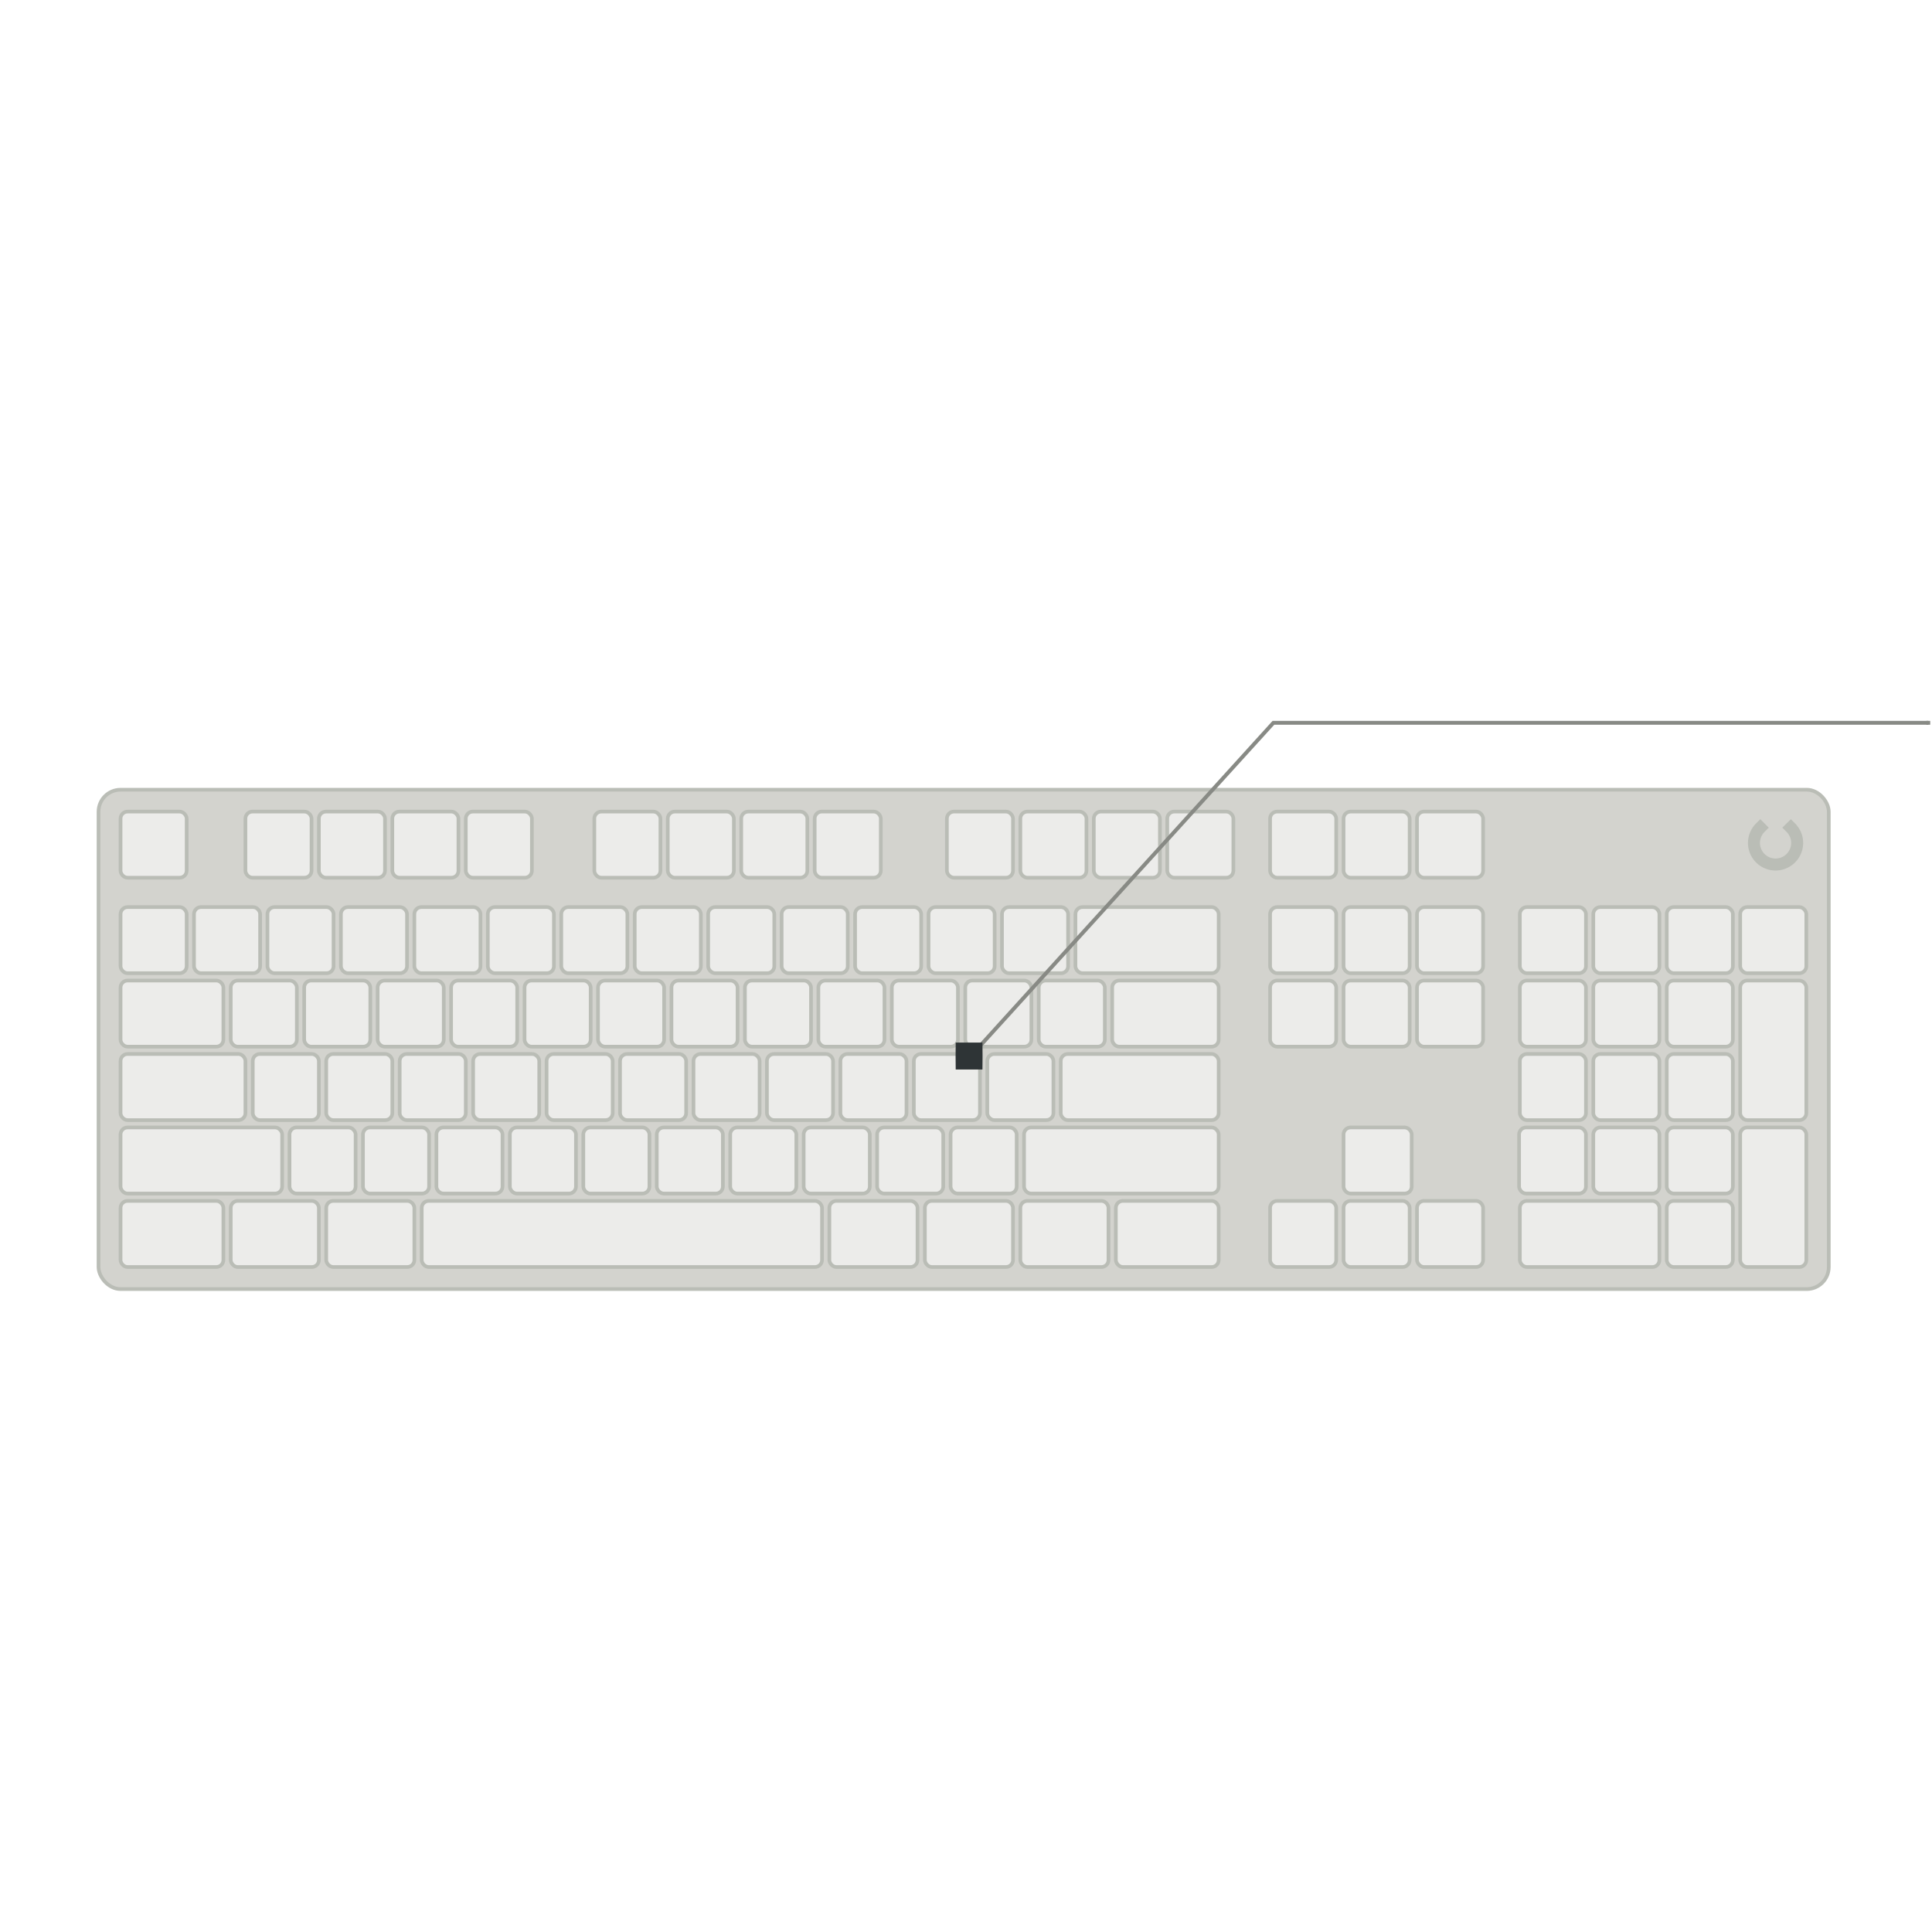 <?xml version="1.0" encoding="UTF-8" standalone="no"?>
<svg
   sodipodi:docname="logitech-g513.svg"
   inkscape:version="1.2.1 (9c6d41e410, 2022-07-14)"
   id="logitech-g513-piper"
   version="1.1"
   viewBox="0 0 129.644 129.644"
   height="490"
   width="490"
   xmlns:inkscape="http://www.inkscape.org/namespaces/inkscape"
   xmlns:sodipodi="http://sodipodi.sourceforge.net/DTD/sodipodi-0.dtd"
   xmlns="http://www.w3.org/2000/svg"
   xmlns:svg="http://www.w3.org/2000/svg"
   xmlns:rdf="http://www.w3.org/1999/02/22-rdf-syntax-ns#"
   xmlns:cc="http://creativecommons.org/ns#"
   xmlns:dc="http://purl.org/dc/elements/1.1/">
  <title
     id="title415">Logitech G513 Keyboard for Piper</title>
  <defs
     id="defs2" />
  <sodipodi:namedview
     inkscape:document-rotation="0"
     inkscape:snap-nodes="true"
     inkscape:object-nodes="true"
     inkscape:snap-others="true"
     inkscape:window-maximized="1"
     inkscape:window-y="27"
     inkscape:window-x="0"
     inkscape:window-height="1376"
     inkscape:window-width="3440"
     units="px"
     showguides="true"
     inkscape:pagecheckerboard="true"
     inkscape:showpageshadow="false"
     borderlayer="false"
     showborder="true"
     showgrid="false"
     inkscape:current-layer="Buttons"
     inkscape:document-units="px"
     inkscape:cy="249.21384"
     inkscape:cx="119.20416"
     inkscape:zoom="1.9999999"
     inkscape:pageshadow="2"
     inkscape:pageopacity="0.0"
     borderopacity="1.0"
     bordercolor="#666666"
     pagecolor="#ffffff"
     id="base"
     inkscape:snap-global="true"
     scale-x="0.265"
     inkscape:lockguides="false"
     inkscape:deskcolor="#d1d1d1">
    <inkscape:grid
       snapvisiblegridlinesonly="true"
       id="grid3721"
       type="xygrid"
       enabled="true"
       visible="true"
       dotted="false"
       originx="0"
       originy="0" />
  </sodipodi:namedview>
  <g
     inkscape:label="Device"
     style="display:inline"
     id="Device"
     inkscape:groupmode="layer">
    <rect
       ry="1.479"
       y="52.993"
       x="6.612"
       height="33.508"
       width="116.105"
       id="backplate"
       style="fill:#d3d3ce;fill-opacity:1;stroke:#babdb6;stroke-width:0.247;stroke-linejoin:miter;stroke-miterlimit:4;stroke-dasharray:none;stroke-opacity:1" />
    <path
       sodipodi:arc-type="arc"
       sodipodi:open="true"
       sodipodi:end="3.9269907"
       sodipodi:start="5.4977871"
       d="m 120.171,55.539 a 1.449,1.449 0 0 1 0,2.049 1.449,1.449 0 0 1 -2.049,0 1.449,1.449 0 0 1 0,-2.049"
       sodipodi:ry="1.448873"
       sodipodi:rx="1.4488717"
       sodipodi:cy="56.563496"
       sodipodi:cx="119.14634"
       id="logo"
       style="display:inline;opacity:1;fill:none;fill-opacity:0.392;stroke:#babdb6;stroke-width:0.805;stroke-linecap:square;stroke-linejoin:bevel;stroke-miterlimit:4;stroke-dasharray:none;stroke-opacity:1"
       sodipodi:type="arc" />
    <g
       id="led0"
       transform="matrix(0.977,0,0,0.977,0.154,6.773)">
      <rect
         style="fill:#eeeeec;fill-opacity:0.941;stroke:#babdb6;stroke-width:0.252;stroke-linejoin:miter;stroke-miterlimit:4;stroke-dasharray:none;stroke-opacity:1"
         id="key-esc"
         width="4.541"
         height="4.541"
         x="8.122"
         y="48.81"
         ry="0.482" />
      <rect
         style="fill:#eeeeec;fill-opacity:0.941;stroke:#babdb6;stroke-width:0.252;stroke-linejoin:miter;stroke-miterlimit:4;stroke-dasharray:none;stroke-opacity:1"
         id="button0_DISABLED"
         width="4.541"
         height="4.541"
         x="16.699"
         y="48.81"
         ry="0.482"
         inkscape:label="F1" />
      <rect
         style="fill:#eeeeec;fill-opacity:0.941;stroke:#babdb6;stroke-width:0.252;stroke-linejoin:miter;stroke-miterlimit:4;stroke-dasharray:none;stroke-opacity:1"
         id="button1_DISABLED"
         width="4.541"
         height="4.541"
         x="21.744"
         y="48.81"
         ry="0.482"
         inkscape:label="F2" />
      <rect
         style="fill:#eeeeec;fill-opacity:0.941;stroke:#babdb6;stroke-width:0.252;stroke-linejoin:miter;stroke-miterlimit:4;stroke-dasharray:none;stroke-opacity:1"
         id="button2_DISABLED"
         width="4.541"
         height="4.541"
         x="26.789"
         y="48.81"
         ry="0.482"
         inkscape:label="F3" />
      <rect
         style="fill:#eeeeec;fill-opacity:0.941;stroke:#babdb6;stroke-width:0.252;stroke-linejoin:miter;stroke-miterlimit:4;stroke-dasharray:none;stroke-opacity:1"
         id="button3_DISABLED"
         width="4.541"
         height="4.541"
         x="31.834"
         y="48.81"
         ry="0.482"
         inkscape:label="F4" />
      <rect
         style="fill:#eeeeec;fill-opacity:0.941;stroke:#babdb6;stroke-width:0.252;stroke-linejoin:miter;stroke-miterlimit:4;stroke-dasharray:none;stroke-opacity:1"
         id="button4_DISABLED"
         width="4.541"
         height="4.541"
         x="40.662"
         y="48.81"
         ry="0.482"
         inkscape:label="F5" />
      <rect
         style="fill:#eeeeec;fill-opacity:0.941;stroke:#babdb6;stroke-width:0.252;stroke-linejoin:miter;stroke-miterlimit:4;stroke-dasharray:none;stroke-opacity:1"
         id="button5_DISABLED"
         width="4.541"
         height="4.541"
         x="45.707"
         y="48.81"
         ry="0.482"
         inkscape:label="F6" />
      <rect
         style="fill:#eeeeec;fill-opacity:0.941;stroke:#babdb6;stroke-width:0.252;stroke-linejoin:miter;stroke-miterlimit:4;stroke-dasharray:none;stroke-opacity:1"
         id="button6_DISABLED"
         width="4.541"
         height="4.541"
         x="50.752"
         y="48.81"
         ry="0.482"
         inkscape:label="F7" />
      <rect
         style="fill:#eeeeec;fill-opacity:0.941;stroke:#babdb6;stroke-width:0.252;stroke-linejoin:miter;stroke-miterlimit:4;stroke-dasharray:none;stroke-opacity:1"
         id="button7_DISABLED"
         width="4.541"
         height="4.541"
         x="55.797"
         y="48.81"
         ry="0.482"
         inkscape:label="F8" />
      <rect
         style="fill:#eeeeec;fill-opacity:0.941;stroke:#babdb6;stroke-width:0.252;stroke-linejoin:miter;stroke-miterlimit:4;stroke-dasharray:none;stroke-opacity:1"
         id="button8_DISABLED"
         width="4.541"
         height="4.541"
         x="64.878"
         y="48.81"
         ry="0.482"
         inkscape:label="F9" />
      <rect
         style="fill:#eeeeec;fill-opacity:0.941;stroke:#babdb6;stroke-width:0.252;stroke-linejoin:miter;stroke-miterlimit:4;stroke-dasharray:none;stroke-opacity:1"
         id="button9_DISABLED"
         width="4.541"
         height="4.541"
         x="69.923"
         y="48.81"
         ry="0.482"
         inkscape:label="F10" />
      <rect
         style="fill:#eeeeec;fill-opacity:0.941;stroke:#babdb6;stroke-width:0.252;stroke-linejoin:miter;stroke-miterlimit:4;stroke-dasharray:none;stroke-opacity:1"
         id="button10_DISABLED"
         width="4.541"
         height="4.541"
         x="74.968"
         y="48.81"
         ry="0.482"
         inkscape:label="F11" />
      <rect
         style="fill:#eeeeec;fill-opacity:0.941;stroke:#babdb6;stroke-width:0.252;stroke-linejoin:miter;stroke-miterlimit:4;stroke-dasharray:none;stroke-opacity:1"
         id="button11_DISABLED"
         width="4.541"
         height="4.541"
         x="80.013"
         y="48.81"
         ry="0.482"
         inkscape:label="F12" />
      <rect
         style="fill:#eeeeec;fill-opacity:0.941;stroke:#babdb6;stroke-width:0.252;stroke-linejoin:miter;stroke-miterlimit:4;stroke-dasharray:none;stroke-opacity:1"
         id="key-printscreen"
         width="4.541"
         height="4.541"
         x="87.076"
         y="48.81"
         ry="0.482"
         inkscape:label="PRTSC" />
      <rect
         style="fill:#eeeeec;fill-opacity:0.941;stroke:#babdb6;stroke-width:0.252;stroke-linejoin:miter;stroke-miterlimit:4;stroke-dasharray:none;stroke-opacity:1"
         id="key-scroll_lock"
         width="4.541"
         height="4.541"
         x="92.121"
         y="48.81"
         ry="0.482"
         inkscape:label="SCRLK" />
      <rect
         style="fill:#eeeeec;fill-opacity:0.941;stroke:#babdb6;stroke-width:0.252;stroke-linejoin:miter;stroke-miterlimit:4;stroke-dasharray:none;stroke-opacity:1"
         id="key-pause"
         width="4.541"
         height="4.541"
         x="97.166"
         y="48.81"
         ry="0.482"
         inkscape:label="PAUSE" />
      <rect
         style="fill:#eeeeec;fill-opacity:0.941;stroke:#babdb6;stroke-width:0.252;stroke-linejoin:miter;stroke-miterlimit:4;stroke-dasharray:none;stroke-opacity:1"
         id="key-backtick"
         width="4.541"
         height="4.541"
         x="8.122"
         y="55.369"
         ry="0.482"
         sodipodi:insensitive="true"
         inkscape:label="`/~" />
      <rect
         style="fill:#eeeeec;fill-opacity:0.941;stroke:#babdb6;stroke-width:0.252;stroke-linejoin:miter;stroke-miterlimit:4;stroke-dasharray:none;stroke-opacity:1"
         id="key-1"
         width="4.541"
         height="4.541"
         x="13.167"
         y="55.369"
         ry="0.482"
         inkscape:label="1/!" />
      <rect
         style="fill:#eeeeec;fill-opacity:0.941;stroke:#babdb6;stroke-width:0.252;stroke-linejoin:miter;stroke-miterlimit:4;stroke-dasharray:none;stroke-opacity:1"
         id="key-2"
         width="4.541"
         height="4.541"
         x="18.212"
         y="55.369"
         ry="0.482"
         inkscape:label="2/@" />
      <rect
         style="fill:#eeeeec;fill-opacity:0.941;stroke:#babdb6;stroke-width:0.252;stroke-linejoin:miter;stroke-miterlimit:4;stroke-dasharray:none;stroke-opacity:1"
         id="key-3"
         width="4.541"
         height="4.541"
         x="23.257"
         y="55.369"
         ry="0.482"
         inkscape:label="3/#" />
      <rect
         style="fill:#eeeeec;fill-opacity:0.941;stroke:#babdb6;stroke-width:0.252;stroke-linejoin:miter;stroke-miterlimit:4;stroke-dasharray:none;stroke-opacity:1"
         id="key-4"
         width="4.541"
         height="4.541"
         x="28.302"
         y="55.369"
         ry="0.482"
         inkscape:label="4/$" />
      <rect
         style="fill:#eeeeec;fill-opacity:0.941;stroke:#babdb6;stroke-width:0.252;stroke-linejoin:miter;stroke-miterlimit:4;stroke-dasharray:none;stroke-opacity:1"
         id="key-5"
         width="4.541"
         height="4.541"
         x="33.347"
         y="55.369"
         ry="0.482"
         inkscape:label="5/%" />
      <rect
         style="fill:#eeeeec;fill-opacity:0.941;stroke:#babdb6;stroke-width:0.252;stroke-linejoin:miter;stroke-miterlimit:4;stroke-dasharray:none;stroke-opacity:1"
         id="key-6"
         width="4.541"
         height="4.541"
         x="38.392"
         y="55.369"
         ry="0.482"
         inkscape:label="6/^" />
      <rect
         style="fill:#eeeeec;fill-opacity:0.941;stroke:#babdb6;stroke-width:0.252;stroke-linejoin:miter;stroke-miterlimit:4;stroke-dasharray:none;stroke-opacity:1"
         id="key-7"
         width="4.541"
         height="4.541"
         x="43.437"
         y="55.369"
         ry="0.482"
         inkscape:label="7/&amp;" />
      <rect
         style="fill:#eeeeec;fill-opacity:0.941;stroke:#babdb6;stroke-width:0.252;stroke-linejoin:miter;stroke-miterlimit:4;stroke-dasharray:none;stroke-opacity:1"
         id="key-8"
         width="4.541"
         height="4.541"
         x="48.482"
         y="55.369"
         ry="0.482"
         inkscape:label="8/*" />
      <rect
         style="fill:#eeeeec;fill-opacity:0.941;stroke:#babdb6;stroke-width:0.252;stroke-linejoin:miter;stroke-miterlimit:4;stroke-dasharray:none;stroke-opacity:1"
         id="key-9"
         width="4.541"
         height="4.541"
         x="53.527"
         y="55.369"
         ry="0.482"
         inkscape:label="9/(" />
      <rect
         style="fill:#eeeeec;fill-opacity:0.941;stroke:#babdb6;stroke-width:0.252;stroke-linejoin:miter;stroke-miterlimit:4;stroke-dasharray:none;stroke-opacity:1"
         id="key-0"
         width="4.541"
         height="4.541"
         x="58.572"
         y="55.369"
         ry="0.482"
         inkscape:label="0/)" />
      <rect
         style="fill:#eeeeec;fill-opacity:0.941;stroke:#babdb6;stroke-width:0.252;stroke-linejoin:miter;stroke-miterlimit:4;stroke-dasharray:none;stroke-opacity:1"
         id="key-dash"
         width="4.541"
         height="4.541"
         x="63.617"
         y="55.369"
         ry="0.482"
         inkscape:label="-/_" />
      <rect
         style="fill:#eeeeec;fill-opacity:0.941;stroke:#babdb6;stroke-width:0.252;stroke-linejoin:miter;stroke-miterlimit:4;stroke-dasharray:none;stroke-opacity:1"
         id="key-equals"
         width="4.541"
         height="4.541"
         x="68.662"
         y="55.369"
         ry="0.482"
         inkscape:label="=/+" />
      <rect
         style="fill:#eeeeec;fill-opacity:0.941;stroke:#babdb6;stroke-width:0.252;stroke-linejoin:miter;stroke-miterlimit:4;stroke-dasharray:none;stroke-opacity:1"
         id="key-backspace"
         width="9.838"
         height="4.541"
         x="73.707"
         y="55.369"
         ry="0.482"
         inkscape:label="&lt;Leftwards pointing arrow&gt;" />
      <rect
         style="fill:#eeeeec;fill-opacity:0.941;stroke:#babdb6;stroke-width:0.252;stroke-linejoin:miter;stroke-miterlimit:4;stroke-dasharray:none;stroke-opacity:1"
         id="key-insert"
         width="4.541"
         height="4.541"
         x="87.076"
         y="55.369"
         ry="0.482"
         inkscape:label="INS" />
      <rect
         style="fill:#eeeeec;fill-opacity:0.941;stroke:#babdb6;stroke-width:0.252;stroke-linejoin:miter;stroke-miterlimit:4;stroke-dasharray:none;stroke-opacity:1"
         id="key-home"
         width="4.541"
         height="4.541"
         x="92.121"
         y="55.369"
         ry="0.482"
         inkscape:label="HOME" />
      <rect
         style="fill:#eeeeec;fill-opacity:0.941;stroke:#babdb6;stroke-width:0.252;stroke-linejoin:miter;stroke-miterlimit:4;stroke-dasharray:none;stroke-opacity:1"
         id="key-page_up"
         width="4.541"
         height="4.541"
         x="97.166"
         y="55.369"
         ry="0.482"
         inkscape:label="PG UP" />
      <rect
         style="fill:#eeeeec;fill-opacity:0.941;stroke:#babdb6;stroke-width:0.252;stroke-linejoin:miter;stroke-miterlimit:4;stroke-dasharray:none;stroke-opacity:1"
         id="key-numpad-num_lock"
         width="4.541"
         height="4.541"
         x="104.23"
         y="55.369"
         ry="0.482"
         inkscape:label="NUM" />
      <rect
         style="fill:#eeeeec;fill-opacity:0.941;stroke:#babdb6;stroke-width:0.252;stroke-linejoin:miter;stroke-miterlimit:4;stroke-dasharray:none;stroke-opacity:1"
         id="key-numpad-forwardslash"
         width="4.541"
         height="4.541"
         x="109.275"
         y="55.369"
         ry="0.482"
         inkscape:label="/" />
      <rect
         style="fill:#eeeeec;fill-opacity:0.941;stroke:#babdb6;stroke-width:0.252;stroke-linejoin:miter;stroke-miterlimit:4;stroke-dasharray:none;stroke-opacity:1"
         id="key-numpad-asterisk"
         width="4.541"
         height="4.541"
         x="114.32"
         y="55.369"
         ry="0.482"
         inkscape:label="*" />
      <rect
         style="fill:#eeeeec;fill-opacity:0.941;stroke:#babdb6;stroke-width:0.252;stroke-linejoin:miter;stroke-miterlimit:4;stroke-dasharray:none;stroke-opacity:1"
         id="key-numpad-dash"
         width="4.541"
         height="4.541"
         x="119.365"
         y="55.369"
         ry="0.482"
         inkscape:label="-" />
      <rect
         style="fill:#eeeeec;fill-opacity:0.941;stroke:#babdb6;stroke-width:0.252;stroke-linejoin:miter;stroke-miterlimit:4;stroke-dasharray:none;stroke-opacity:1"
         id="key-tab"
         width="7.063"
         height="4.541"
         x="8.122"
         y="60.414"
         ry="0.482"
         inkscape:label="TAB" />
      <rect
         style="fill:#eeeeec;fill-opacity:0.941;stroke:#babdb6;stroke-width:0.252;stroke-linejoin:miter;stroke-miterlimit:4;stroke-dasharray:none;stroke-opacity:1"
         id="key-q"
         width="4.541"
         height="4.541"
         x="15.69"
         y="60.414"
         ry="0.482"
         inkscape:label="Q" />
      <rect
         style="fill:#eeeeec;fill-opacity:0.941;stroke:#babdb6;stroke-width:0.252;stroke-linejoin:miter;stroke-miterlimit:4;stroke-dasharray:none;stroke-opacity:1"
         id="key-w"
         width="4.541"
         height="4.541"
         x="20.735"
         y="60.414"
         ry="0.482"
         inkscape:label="W" />
      <rect
         style="fill:#eeeeec;fill-opacity:0.941;stroke:#babdb6;stroke-width:0.252;stroke-linejoin:miter;stroke-miterlimit:4;stroke-dasharray:none;stroke-opacity:1"
         id="key-e"
         width="4.541"
         height="4.541"
         x="25.78"
         y="60.414"
         ry="0.482"
         inkscape:label="E" />
      <rect
         style="fill:#eeeeec;fill-opacity:0.941;stroke:#babdb6;stroke-width:0.252;stroke-linejoin:miter;stroke-miterlimit:4;stroke-dasharray:none;stroke-opacity:1"
         id="key-r"
         width="4.541"
         height="4.541"
         x="30.825"
         y="60.414"
         ry="0.482"
         inkscape:label="R" />
      <rect
         style="fill:#eeeeec;fill-opacity:0.941;stroke:#babdb6;stroke-width:0.252;stroke-linejoin:miter;stroke-miterlimit:4;stroke-dasharray:none;stroke-opacity:1"
         id="key-t"
         width="4.541"
         height="4.541"
         x="35.87"
         y="60.414"
         ry="0.482"
         inkscape:label="T" />
      <rect
         style="fill:#eeeeec;fill-opacity:0.941;stroke:#babdb6;stroke-width:0.252;stroke-linejoin:miter;stroke-miterlimit:4;stroke-dasharray:none;stroke-opacity:1"
         id="key-y"
         width="4.541"
         height="4.541"
         x="40.915"
         y="60.414"
         ry="0.482"
         inkscape:label="Y" />
      <rect
         style="fill:#eeeeec;fill-opacity:0.941;stroke:#babdb6;stroke-width:0.252;stroke-linejoin:miter;stroke-miterlimit:4;stroke-dasharray:none;stroke-opacity:1"
         id="key-u"
         width="4.541"
         height="4.541"
         x="45.96"
         y="60.414"
         ry="0.482"
         inkscape:label="U" />
      <rect
         style="fill:#eeeeec;fill-opacity:0.941;stroke:#babdb6;stroke-width:0.252;stroke-linejoin:miter;stroke-miterlimit:4;stroke-dasharray:none;stroke-opacity:1"
         id="key-i"
         width="4.541"
         height="4.541"
         x="51.005"
         y="60.414"
         ry="0.482"
         inkscape:label="I" />
      <rect
         style="fill:#eeeeec;fill-opacity:0.941;stroke:#babdb6;stroke-width:0.252;stroke-linejoin:miter;stroke-miterlimit:4;stroke-dasharray:none;stroke-opacity:1"
         id="key-o"
         width="4.541"
         height="4.541"
         x="56.05"
         y="60.414"
         ry="0.482"
         inkscape:label="O" />
      <rect
         style="fill:#eeeeec;fill-opacity:0.941;stroke:#babdb6;stroke-width:0.252;stroke-linejoin:miter;stroke-miterlimit:4;stroke-dasharray:none;stroke-opacity:1"
         id="key-p"
         width="4.541"
         height="4.541"
         x="61.095"
         y="60.414"
         ry="0.482"
         inkscape:label="P" />
      <rect
         style="fill:#eeeeec;fill-opacity:0.941;stroke:#babdb6;stroke-width:0.252;stroke-linejoin:miter;stroke-miterlimit:4;stroke-dasharray:none;stroke-opacity:1"
         id="key-opening_square_bracket"
         width="4.541"
         height="4.541"
         x="66.14"
         y="60.414"
         ry="0.482"
         inkscape:label="[/{" />
      <rect
         style="fill:#eeeeec;fill-opacity:0.941;stroke:#babdb6;stroke-width:0.252;stroke-linejoin:miter;stroke-miterlimit:4;stroke-dasharray:none;stroke-opacity:1"
         id="key-closing_square_bracket"
         width="4.541"
         height="4.541"
         x="71.185"
         y="60.414"
         ry="0.482"
         inkscape:label="]/}" />
      <rect
         style="fill:#eeeeec;fill-opacity:0.941;stroke:#babdb6;stroke-width:0.252;stroke-linejoin:miter;stroke-miterlimit:4;stroke-dasharray:none;stroke-opacity:1"
         id="key-backslash"
         width="7.315"
         height="4.541"
         x="76.23"
         y="60.414"
         ry="0.482"
         inkscape:label="\/|" />
      <rect
         style="fill:#eeeeec;fill-opacity:0.941;stroke:#babdb6;stroke-width:0.252;stroke-linejoin:miter;stroke-miterlimit:4;stroke-dasharray:none;stroke-opacity:1"
         id="key-delete"
         width="4.541"
         height="4.541"
         x="87.076"
         y="60.414"
         ry="0.482"
         inkscape:label="DEL" />
      <rect
         style="fill:#eeeeec;fill-opacity:0.941;stroke:#babdb6;stroke-width:0.252;stroke-linejoin:miter;stroke-miterlimit:4;stroke-dasharray:none;stroke-opacity:1"
         id="key-end"
         width="4.541"
         height="4.541"
         x="92.121"
         y="60.414"
         ry="0.482"
         inkscape:label="END" />
      <rect
         style="fill:#eeeeec;fill-opacity:0.941;stroke:#babdb6;stroke-width:0.252;stroke-linejoin:miter;stroke-miterlimit:4;stroke-dasharray:none;stroke-opacity:1"
         id="key-page_down"
         width="4.541"
         height="4.541"
         x="97.166"
         y="60.414"
         ry="0.482"
         inkscape:label="PG DN" />
      <rect
         style="fill:#eeeeec;fill-opacity:0.941;stroke:#babdb6;stroke-width:0.252;stroke-linejoin:miter;stroke-miterlimit:4;stroke-dasharray:none;stroke-opacity:1"
         id="key-numpad-7"
         width="4.541"
         height="4.541"
         x="104.23"
         y="60.414"
         ry="0.482"
         inkscape:label="7/HOME" />
      <rect
         style="fill:#eeeeec;fill-opacity:0.941;stroke:#babdb6;stroke-width:0.252;stroke-linejoin:miter;stroke-miterlimit:4;stroke-dasharray:none;stroke-opacity:1"
         id="key-numpad-8"
         width="4.541"
         height="4.541"
         x="109.275"
         y="60.414"
         ry="0.482"
         inkscape:label="8/&lt;Upwards pointing arrow&gt;" />
      <rect
         style="fill:#eeeeec;fill-opacity:0.941;stroke:#babdb6;stroke-width:0.252;stroke-linejoin:miter;stroke-miterlimit:4;stroke-dasharray:none;stroke-opacity:1"
         id="key-numpad-9"
         width="4.541"
         height="4.541"
         x="114.32"
         y="60.414"
         ry="0.482"
         inkscape:label="9/PG UP" />
      <rect
         style="fill:#eeeeec;fill-opacity:0.941;stroke:#babdb6;stroke-width:0.252;stroke-linejoin:miter;stroke-miterlimit:4;stroke-dasharray:none;stroke-opacity:1"
         id="key-numpad-plus"
         width="4.541"
         height="9.586"
         x="119.365"
         y="60.414"
         ry="0.479"
         inkscape:label="+" />
      <rect
         style="fill:#eeeeec;fill-opacity:0.941;stroke:#babdb6;stroke-width:0.252;stroke-linejoin:miter;stroke-miterlimit:4;stroke-dasharray:none;stroke-opacity:1"
         id="key-capslock"
         width="8.577"
         height="4.541"
         x="8.122"
         y="65.459"
         ry="0.482"
         inkscape:label="CAPS" />
      <rect
         style="fill:#eeeeec;fill-opacity:0.941;stroke:#babdb6;stroke-width:0.252;stroke-linejoin:miter;stroke-miterlimit:4;stroke-dasharray:none;stroke-opacity:1"
         id="key-a"
         width="4.541"
         height="4.541"
         x="17.203"
         y="65.459"
         ry="0.482"
         inkscape:label="A" />
      <rect
         style="fill:#eeeeec;fill-opacity:0.941;stroke:#babdb6;stroke-width:0.252;stroke-linejoin:miter;stroke-miterlimit:4;stroke-dasharray:none;stroke-opacity:1"
         id="key-s"
         width="4.541"
         height="4.541"
         x="22.248"
         y="65.459"
         ry="0.482"
         inkscape:label="S" />
      <rect
         style="fill:#eeeeec;fill-opacity:0.941;stroke:#babdb6;stroke-width:0.252;stroke-linejoin:miter;stroke-miterlimit:4;stroke-dasharray:none;stroke-opacity:1"
         id="key-d"
         width="4.541"
         height="4.541"
         x="27.293"
         y="65.459"
         ry="0.482"
         inkscape:label="D" />
      <rect
         style="fill:#eeeeec;fill-opacity:0.941;stroke:#babdb6;stroke-width:0.252;stroke-linejoin:miter;stroke-miterlimit:4;stroke-dasharray:none;stroke-opacity:1"
         id="key-f"
         width="4.541"
         height="4.541"
         x="32.338"
         y="65.459"
         ry="0.482"
         inkscape:label="F" />
      <rect
         style="fill:#eeeeec;fill-opacity:0.941;stroke:#babdb6;stroke-width:0.252;stroke-linejoin:miter;stroke-miterlimit:4;stroke-dasharray:none;stroke-opacity:1"
         id="key-g"
         width="4.541"
         height="4.541"
         x="37.383"
         y="65.459"
         ry="0.482"
         inkscape:label="G" />
      <rect
         style="fill:#eeeeec;fill-opacity:0.941;stroke:#babdb6;stroke-width:0.252;stroke-linejoin:miter;stroke-miterlimit:4;stroke-dasharray:none;stroke-opacity:1"
         id="key-h"
         width="4.541"
         height="4.541"
         x="42.428"
         y="65.459"
         ry="0.482"
         inkscape:label="H" />
      <rect
         style="fill:#eeeeec;fill-opacity:0.941;stroke:#babdb6;stroke-width:0.252;stroke-linejoin:miter;stroke-miterlimit:4;stroke-dasharray:none;stroke-opacity:1"
         id="key-j"
         width="4.541"
         height="4.541"
         x="47.473"
         y="65.459"
         ry="0.482"
         inkscape:label="J" />
      <rect
         style="fill:#eeeeec;fill-opacity:0.941;stroke:#babdb6;stroke-width:0.252;stroke-linejoin:miter;stroke-miterlimit:4;stroke-dasharray:none;stroke-opacity:1"
         id="key-k"
         width="4.541"
         height="4.541"
         x="52.518"
         y="65.459"
         ry="0.482"
         inkscape:label="K" />
      <rect
         style="fill:#eeeeec;fill-opacity:0.941;stroke:#babdb6;stroke-width:0.252;stroke-linejoin:miter;stroke-miterlimit:4;stroke-dasharray:none;stroke-opacity:1"
         id="key-l"
         width="4.541"
         height="4.541"
         x="57.563"
         y="65.459"
         ry="0.482"
         inkscape:label="L" />
      <rect
         style="fill:#eeeeec;fill-opacity:0.941;stroke:#babdb6;stroke-width:0.252;stroke-linejoin:miter;stroke-miterlimit:4;stroke-dasharray:none;stroke-opacity:1"
         id="key-semicolon"
         width="4.541"
         height="4.541"
         x="62.608"
         y="65.459"
         ry="0.482"
         inkscape:label=";/:" />
      <rect
         style="fill:#eeeeec;fill-opacity:0.941;stroke:#babdb6;stroke-width:0.252;stroke-linejoin:miter;stroke-miterlimit:4;stroke-dasharray:none;stroke-opacity:1"
         id="key-apostrophe"
         width="4.541"
         height="4.541"
         x="67.653"
         y="65.459"
         ry="0.482"
         inkscape:label="'/&quot;" />
      <rect
         style="fill:#eeeeec;fill-opacity:0.941;stroke:#babdb6;stroke-width:0.252;stroke-linejoin:miter;stroke-miterlimit:4;stroke-dasharray:none;stroke-opacity:1"
         id="key-enter"
         width="10.847"
         height="4.541"
         x="72.698"
         y="65.459"
         ry="0.482"
         inkscape:label="ENTER" />
      <rect
         style="fill:#eeeeec;fill-opacity:0.941;stroke:#babdb6;stroke-width:0.252;stroke-linejoin:miter;stroke-miterlimit:4;stroke-dasharray:none;stroke-opacity:1"
         id="key-numpad-4"
         width="4.541"
         height="4.541"
         x="104.23"
         y="65.459"
         ry="0.482"
         inkscape:label="4/&lt;Leftwards pointing arrow&gt;" />
      <rect
         style="fill:#eeeeec;fill-opacity:0.941;stroke:#babdb6;stroke-width:0.252;stroke-linejoin:miter;stroke-miterlimit:4;stroke-dasharray:none;stroke-opacity:1"
         id="key-numpad-5"
         width="4.541"
         height="4.541"
         x="109.275"
         y="65.459"
         ry="0.482"
         inkscape:label="5" />
      <rect
         style="fill:#eeeeec;fill-opacity:0.941;stroke:#babdb6;stroke-width:0.252;stroke-linejoin:miter;stroke-miterlimit:4;stroke-dasharray:none;stroke-opacity:1"
         id="key-numpad-6"
         width="4.541"
         height="4.541"
         x="114.32"
         y="65.459"
         ry="0.482"
         inkscape:label="6/&lt;Rightwards pointing arrow&gt;" />
      <rect
         style="fill:#eeeeec;fill-opacity:0.941;stroke:#babdb6;stroke-width:0.252;stroke-linejoin:miter;stroke-miterlimit:4;stroke-dasharray:none;stroke-opacity:1"
         id="key-lshift"
         width="11.099"
         height="4.541"
         x="8.122"
         y="70.504"
         ry="0.482"
         inkscape:label="SHIFT" />
      <rect
         style="fill:#eeeeec;fill-opacity:0.941;stroke:#babdb6;stroke-width:0.252;stroke-linejoin:miter;stroke-miterlimit:4;stroke-dasharray:none;stroke-opacity:1"
         id="key-z"
         width="4.541"
         height="4.541"
         x="19.726"
         y="70.504"
         ry="0.482"
         inkscape:label="Z" />
      <rect
         style="fill:#eeeeec;fill-opacity:0.941;stroke:#babdb6;stroke-width:0.252;stroke-linejoin:miter;stroke-miterlimit:4;stroke-dasharray:none;stroke-opacity:1"
         id="key-x"
         width="4.541"
         height="4.541"
         x="24.771"
         y="70.504"
         ry="0.482"
         inkscape:label="X" />
      <rect
         style="fill:#eeeeec;fill-opacity:0.941;stroke:#babdb6;stroke-width:0.252;stroke-linejoin:miter;stroke-miterlimit:4;stroke-dasharray:none;stroke-opacity:1"
         id="key-c"
         width="4.541"
         height="4.541"
         x="29.816"
         y="70.504"
         ry="0.482"
         inkscape:label="C" />
      <rect
         style="fill:#eeeeec;fill-opacity:0.941;stroke:#babdb6;stroke-width:0.252;stroke-linejoin:miter;stroke-miterlimit:4;stroke-dasharray:none;stroke-opacity:1"
         id="key-v"
         width="4.541"
         height="4.541"
         x="34.861"
         y="70.504"
         ry="0.482"
         inkscape:label="V" />
      <rect
         style="fill:#eeeeec;fill-opacity:0.941;stroke:#babdb6;stroke-width:0.252;stroke-linejoin:miter;stroke-miterlimit:4;stroke-dasharray:none;stroke-opacity:1"
         id="key-b"
         width="4.541"
         height="4.541"
         x="39.906"
         y="70.504"
         ry="0.482"
         inkscape:label="B" />
      <rect
         style="fill:#eeeeec;fill-opacity:0.941;stroke:#babdb6;stroke-width:0.252;stroke-linejoin:miter;stroke-miterlimit:4;stroke-dasharray:none;stroke-opacity:1"
         id="key-n"
         width="4.541"
         height="4.541"
         x="44.951"
         y="70.504"
         ry="0.482"
         inkscape:label="N" />
      <rect
         style="fill:#eeeeec;fill-opacity:0.941;stroke:#babdb6;stroke-width:0.252;stroke-linejoin:miter;stroke-miterlimit:4;stroke-dasharray:none;stroke-opacity:1"
         id="key-m"
         width="4.541"
         height="4.541"
         x="49.996"
         y="70.504"
         ry="0.482"
         inkscape:label="M" />
      <rect
         style="fill:#eeeeec;fill-opacity:0.941;stroke:#babdb6;stroke-width:0.252;stroke-linejoin:miter;stroke-miterlimit:4;stroke-dasharray:none;stroke-opacity:1"
         id="key-comma"
         width="4.541"
         height="4.541"
         x="55.041"
         y="70.504"
         ry="0.482"
         inkscape:label=",/&lt;" />
      <rect
         style="fill:#eeeeec;fill-opacity:0.941;stroke:#babdb6;stroke-width:0.252;stroke-linejoin:miter;stroke-miterlimit:4;stroke-dasharray:none;stroke-opacity:1"
         id="key-period"
         width="4.541"
         height="4.541"
         x="60.086"
         y="70.504"
         ry="0.482"
         inkscape:label="./&gt;" />
      <rect
         style="fill:#eeeeec;fill-opacity:0.941;stroke:#babdb6;stroke-width:0.252;stroke-linejoin:miter;stroke-miterlimit:4;stroke-dasharray:none;stroke-opacity:1"
         id="key-forwardslash"
         width="4.541"
         height="4.541"
         x="65.131"
         y="70.504"
         ry="0.482"
         inkscape:label="//?" />
      <rect
         style="fill:#eeeeec;fill-opacity:0.941;stroke:#babdb6;stroke-width:0.252;stroke-linejoin:miter;stroke-miterlimit:4;stroke-dasharray:none;stroke-opacity:1"
         id="key-rshift"
         width="13.369"
         height="4.541"
         x="70.176"
         y="70.504"
         ry="0.482"
         inkscape:label="SHIFT" />
      <rect
         style="fill:#eeeeec;fill-opacity:0.941;stroke:#babdb6;stroke-width:0.252;stroke-linejoin:miter;stroke-miterlimit:4;stroke-dasharray:none;stroke-opacity:1"
         id="key-arrow_up"
         width="4.681"
         height="4.541"
         x="92.121"
         y="70.504"
         ry="0.482"
         inkscape:label="&lt;Upwards pointing arrow&gt;" />
      <rect
         style="fill:#eeeeec;fill-opacity:0.941;stroke:#babdb6;stroke-width:0.252;stroke-linejoin:miter;stroke-miterlimit:4;stroke-dasharray:none;stroke-opacity:1"
         id="key-numpad-1"
         width="4.592"
         height="4.541"
         x="104.178"
         y="70.504"
         ry="0.482"
         inkscape:label="1/END" />
      <rect
         style="fill:#eeeeec;fill-opacity:0.941;stroke:#babdb6;stroke-width:0.252;stroke-linejoin:miter;stroke-miterlimit:4;stroke-dasharray:none;stroke-opacity:1"
         id="key-numpad-2"
         width="4.541"
         height="4.541"
         x="109.275"
         y="70.504"
         ry="0.482"
         inkscape:label="2/&lt;Downwards pointing arrow&gt;" />
      <rect
         style="fill:#eeeeec;fill-opacity:0.941;stroke:#babdb6;stroke-width:0.252;stroke-linejoin:miter;stroke-miterlimit:4;stroke-dasharray:none;stroke-opacity:1"
         id="key-numpad-3"
         width="4.541"
         height="4.541"
         x="114.32"
         y="70.504"
         ry="0.482"
         inkscape:label="3/PG DN" />
      <rect
         style="fill:#eeeeec;fill-opacity:0.941;stroke:#babdb6;stroke-width:0.252;stroke-linejoin:miter;stroke-miterlimit:4;stroke-dasharray:none;stroke-opacity:1"
         id="key-numpad-enter"
         width="4.541"
         height="9.586"
         x="119.365"
         y="70.504"
         ry="0.479"
         inkscape:label="ENTER" />
      <rect
         style="fill:#eeeeec;fill-opacity:0.941;stroke:#babdb6;stroke-width:0.252;stroke-linejoin:miter;stroke-miterlimit:4;stroke-dasharray:none;stroke-opacity:1"
         id="key-lcontrol"
         width="7.063"
         height="4.541"
         x="8.122"
         y="75.549"
         ry="0.482"
         inkscape:label="CTRL" />
      <rect
         style="fill:#eeeeec;fill-opacity:0.941;stroke:#babdb6;stroke-width:0.252;stroke-linejoin:miter;stroke-miterlimit:4;stroke-dasharray:none;stroke-opacity:1"
         id="key-super"
         width="6.054"
         height="4.541"
         x="15.69"
         y="75.549"
         ry="0.482"
         inkscape:label="&lt;Windows icon&gt;" />
      <rect
         style="fill:#eeeeec;fill-opacity:0.941;stroke:#babdb6;stroke-width:0.252;stroke-linejoin:miter;stroke-miterlimit:4;stroke-dasharray:none;stroke-opacity:1"
         id="key-lalt"
         width="6.054"
         height="4.541"
         x="22.248"
         y="75.549"
         ry="0.482"
         inkscape:label="ALT" />
      <rect
         style="fill:#eeeeec;fill-opacity:0.941;stroke:#babdb6;stroke-width:0.252;stroke-linejoin:miter;stroke-miterlimit:4;stroke-dasharray:none;stroke-opacity:1"
         id="key-space"
         width="27.495"
         height="4.541"
         x="28.807"
         y="75.549"
         ry="0.482"
         inkscape:label="--" />
      <rect
         style="fill:#eeeeec;fill-opacity:0.941;stroke:#babdb6;stroke-width:0.252;stroke-linejoin:miter;stroke-miterlimit:4;stroke-dasharray:none;stroke-opacity:1"
         id="key-ralt"
         width="6.054"
         height="4.541"
         x="56.806"
         y="75.549"
         ry="0.482"
         inkscape:label="ALT" />
      <rect
         style="fill:#eeeeec;fill-opacity:0.941;stroke:#babdb6;stroke-width:0.252;stroke-linejoin:miter;stroke-miterlimit:4;stroke-dasharray:none;stroke-opacity:1"
         id="key-fn"
         width="6.054"
         height="4.541"
         x="63.365"
         y="75.549"
         ry="0.482"
         inkscape:label="FN" />
      <rect
         style="fill:#eeeeec;fill-opacity:0.941;stroke:#babdb6;stroke-width:0.252;stroke-linejoin:miter;stroke-miterlimit:4;stroke-dasharray:none;stroke-opacity:1"
         id="key-menu"
         width="6.054"
         height="4.541"
         x="69.923"
         y="75.549"
         ry="0.482"
         inkscape:label="&lt;Dropdown menu icon&gt;" />
      <rect
         style="fill:#eeeeec;fill-opacity:0.941;stroke:#babdb6;stroke-width:0.252;stroke-linejoin:miter;stroke-miterlimit:4;stroke-dasharray:none;stroke-opacity:1"
         id="key-rcontrol"
         width="7.063"
         height="4.541"
         x="76.482"
         y="75.549"
         ry="0.482"
         inkscape:label="CTRL" />
      <rect
         style="fill:#eeeeec;fill-opacity:0.941;stroke:#babdb6;stroke-width:0.252;stroke-linejoin:miter;stroke-miterlimit:4;stroke-dasharray:none;stroke-opacity:1"
         id="key-arrow_left"
         width="4.541"
         height="4.541"
         x="87.076"
         y="75.549"
         ry="0.482"
         inkscape:label="&lt;Leftwards pointing arrow&gt;" />
      <rect
         style="fill:#eeeeec;fill-opacity:0.941;stroke:#babdb6;stroke-width:0.252;stroke-linejoin:miter;stroke-miterlimit:4;stroke-dasharray:none;stroke-opacity:1"
         id="key-arrow_down"
         width="4.541"
         height="4.541"
         x="92.121"
         y="75.549"
         ry="0.482"
         inkscape:label="&lt;Downwards pointing arrow&gt;" />
      <rect
         style="fill:#eeeeec;fill-opacity:0.941;stroke:#babdb6;stroke-width:0.252;stroke-linejoin:miter;stroke-miterlimit:4;stroke-dasharray:none;stroke-opacity:1"
         id="key-arrow_right"
         width="4.541"
         height="4.541"
         x="97.166"
         y="75.549"
         ry="0.482"
         inkscape:label="&lt;Rightwards pointing arrow&gt;" />
      <rect
         style="fill:#eeeeec;fill-opacity:0.941;stroke:#babdb6;stroke-width:0.252;stroke-linejoin:miter;stroke-miterlimit:4;stroke-dasharray:none;stroke-opacity:1"
         id="key-numpad-0"
         width="9.586"
         height="4.541"
         x="104.23"
         y="75.549"
         ry="0.482"
         inkscape:label="0/INS" />
      <rect
         style="fill:#eeeeec;fill-opacity:0.941;stroke:#babdb6;stroke-width:0.252;stroke-linejoin:miter;stroke-miterlimit:4;stroke-dasharray:none;stroke-opacity:1"
         id="key-numpad-period"
         width="4.541"
         height="4.541"
         x="114.32"
         y="75.549"
         ry="0.482"
         inkscape:label="./DEL" />
    </g>
  </g>
  <g
     inkscape:label="Buttons"
     style="display:inline"
     id="Buttons"
     inkscape:groupmode="layer">
    <!--
    <g
       transform="translate(0.03418203,-30.81283)"
       id="button0-group">
      <rect
         style="color:#000000;text-align:end;overflow:visible;vector-effect:none;fill:#888a85;fill-opacity:1;stroke:none;stroke-width:0.264583;stroke-linecap:round"
         id="button0-leader"
         width="0.26458341"
         height="0.26458335"
         x="-0.16647373"
         y="120.63774" />
      <path
         style="color:#000000;display:inline;overflow:visible;vector-effect:none;fill:none;fill-opacity:1;stroke:#888a85;stroke-width:0.264583;stroke-linecap:square;stroke-linejoin:miter;stroke-miterlimit:4;stroke-dasharray:none;stroke-dashoffset:0;stroke-opacity:1;marker:none;marker-start:none;marker-mid:none;marker-end:none;paint-order:normal"
         d="M 19.05,86.783336 14.517718,120.77003 H -0.03418203"
         id="button0-path"
         inkscape:connector-curvature="0"
         sodipodi:nodetypes="ccc" />
      <rect
         style="color:#000000;display:inline;overflow:visible;opacity:1;vector-effect:none;fill:#2e3436;fill-opacity:1;stroke:none;stroke-width:0.529167;stroke-linecap:square;stroke-linejoin:miter;stroke-miterlimit:4;stroke-dasharray:none;stroke-dashoffset:0;stroke-opacity:1;marker:none;marker-start:none;marker-mid:none;marker-end:none;paint-order:normal"
         id="button0-block"
         width="1.8520831"
         height="1.8520831"
         x="17.994194"
         y="85.889793" />
    </g>
    <g
       transform="translate(0.03418203,-30.81283)"
       id="button1-group">
      <rect
         style="color:#000000;text-align:end;overflow:visible;vector-effect:none;fill:#888a85;fill-opacity:1;stroke:none;stroke-width:0.264583;stroke-linecap:round"
         id="button1-leader"
         width="0.26458335"
         height="0.26458335"
         x="-0.1664737"
         y="131.22093" />
      <path
         style="color:#000000;display:inline;overflow:visible;vector-effect:none;fill:none;fill-opacity:1;stroke:#888a85;stroke-width:0.264583;stroke-linecap:square;stroke-linejoin:miter;stroke-miterlimit:4;stroke-dasharray:none;stroke-dashoffset:0;stroke-opacity:1;marker:none;marker-start:none;marker-mid:none;marker-end:none;paint-order:normal"
         d="M 24.077084,86.783336 18.486418,131.35323 H -0.03418203"
         id="button1-path"
         inkscape:connector-curvature="0"
         sodipodi:nodetypes="ccc" />
      <rect
         style="color:#000000;display:inline;overflow:visible;opacity:1;vector-effect:none;fill:#2e3436;fill-opacity:1;stroke:none;stroke-width:0.529167;stroke-linecap:square;stroke-linejoin:miter;stroke-miterlimit:4;stroke-dasharray:none;stroke-dashoffset:0;stroke-opacity:1;marker:none;marker-start:none;marker-mid:none;marker-end:none;paint-order:normal"
         id="button1-block"
         width="1.8520831"
         height="1.8520831"
         x="23.122871"
         y="85.879036" />
    </g>
    <g
       transform="translate(0.03418203,-30.81283)"
       id="button2-group">
      <rect
         style="color:#000000;text-align:end;overflow:visible;vector-effect:none;fill:#888a85;fill-opacity:1;stroke:none;stroke-width:0.264583;stroke-linecap:round"
         id="button2-leader"
         width="0.26458335"
         height="0.26458335"
         x="-0.1664737"
         y="141.80414" />
      <path
         style="color:#000000;display:inline;overflow:visible;vector-effect:none;fill:none;fill-opacity:1;stroke:#888a85;stroke-width:0.264583;stroke-linecap:square;stroke-linejoin:miter;stroke-miterlimit:4;stroke-dasharray:none;stroke-dashoffset:0;stroke-opacity:1;marker:none;marker-start:none;marker-mid:none;marker-end:none;paint-order:normal"
         d="M 29.104167,86.783336 22.455118,141.93643 H -0.03418203"
         id="button2-path"
         inkscape:connector-curvature="0"
         sodipodi:nodetypes="ccc" />
      <rect
         style="color:#000000;display:inline;overflow:visible;opacity:1;vector-effect:none;fill:#2e3436;fill-opacity:1;stroke:none;stroke-width:0.529167;stroke-linecap:square;stroke-linejoin:miter;stroke-miterlimit:4;stroke-dasharray:none;stroke-dashoffset:0;stroke-opacity:1;marker:none;marker-start:none;marker-mid:none;marker-end:none;paint-order:normal"
         id="button2-block"
         width="1.8520831"
         height="1.8520831"
         x="28.105658"
         y="85.883949" />
    </g>
    <g
       transform="translate(0.03418203,-30.81283)"
       id="button3-group">
      <rect
         style="color:#000000;text-align:end;overflow:visible;vector-effect:none;fill:#888a85;fill-opacity:1;stroke:none;stroke-width:0.264583;stroke-linecap:round"
         id="button3-leader"
         width="0.26458335"
         height="0.26458335"
         x="-0.1664737"
         y="152.38734" />
      <path
         style="color:#000000;display:inline;overflow:visible;vector-effect:none;fill:none;fill-opacity:1;stroke:#888a85;stroke-width:0.264583;stroke-linecap:square;stroke-linejoin:miter;stroke-miterlimit:4;stroke-dasharray:none;stroke-dashoffset:0;stroke-opacity:1;marker:none;marker-start:none;marker-mid:none;marker-end:none;paint-order:normal"
         d="M 34.131251,86.783336 27.746718,152.51963 H -0.03418203"
         id="button3-path"
         inkscape:connector-curvature="0"
         sodipodi:nodetypes="ccc" />
      <rect
         style="color:#000000;display:inline;overflow:visible;opacity:1;vector-effect:none;fill:#2e3436;fill-opacity:1;stroke:none;stroke-width:0.529167;stroke-linecap:square;stroke-linejoin:miter;stroke-miterlimit:4;stroke-dasharray:none;stroke-dashoffset:0;stroke-opacity:1;marker:none;marker-start:none;marker-mid:none;marker-end:none;paint-order:normal"
         id="button3-block"
         width="1.8520831"
         height="1.8520831"
         x="33.117039"
         y="85.875984" />
    </g>
    <g
       transform="translate(0.03418203,-30.81283)"
       id="button4-group">
      <rect
         style="color:#000000;text-align:end;display:inline;overflow:visible;vector-effect:none;fill:#888a85;fill-opacity:1;stroke:none;stroke-width:0.264583;stroke-linecap:round"
         id="button4-leader"
         width="0.26458335"
         height="0.26458335"
         x="-0.1664737"
         y="75.659142" />
      <path
         d="M 43.092358,86.90379 39.652818,75.79143 H -0.03418203"
         style="color:#000000;overflow:visible;vector-effect:none;fill:none;fill-opacity:1;stroke:#888a85;stroke-width:0.264583;stroke-linecap:square;stroke-linejoin:miter;stroke-miterlimit:4;stroke-dasharray:none;stroke-dashoffset:0;stroke-opacity:1;marker:none;marker-start:none;marker-mid:none;marker-end:none;paint-order:normal"
         id="button4-path" />
      <rect
         style="color:#000000;overflow:visible;vector-effect:none;fill:#2e3436;fill-opacity:1;stroke:none;stroke-width:0.529167;stroke-linecap:square;stroke-linejoin:miter;stroke-miterlimit:4;stroke-dasharray:none;stroke-dashoffset:0;stroke-opacity:1;marker:none;marker-start:none;marker-mid:none;marker-end:none;paint-order:normal"
         id="button4-block"
         width="1.8520831"
         height="1.8520831"
         x="42.028652"
         y="85.884735" />
    </g>
    <g
       transform="translate(0.03418203,-30.81283)"
       id="button5-group">
      <rect
         style="color:#000000;text-align:end;display:inline;overflow:visible;vector-effect:none;fill:#888a85;fill-opacity:1;stroke:none;stroke-width:0.264583;stroke-linecap:round"
         id="button5-leader"
         width="0.26458335"
         height="0.26458335"
         x="-0.1664737"
         y="65.075935" />
      <path
         style="color:#000000;overflow:visible;vector-effect:none;fill:none;fill-opacity:1;stroke:#888a85;stroke-width:0.264583;stroke-linecap:square;stroke-linejoin:miter;stroke-miterlimit:4;stroke-dasharray:none;stroke-dashoffset:0;stroke-opacity:1;marker:none;marker-start:none;marker-mid:none;marker-end:none;paint-order:normal"
         d="M 48.154169,86.783336 42.298618,65.20823 H -0.03418203"
         id="button5-path" />
      <rect
         style="color:#000000;overflow:visible;vector-effect:none;fill:#2e3436;fill-opacity:1;stroke:none;stroke-width:0.529167;stroke-linecap:square;stroke-linejoin:miter;stroke-miterlimit:4;stroke-dasharray:none;stroke-dashoffset:0;stroke-opacity:1;marker:none;marker-start:none;marker-mid:none;marker-end:none;paint-order:normal"
         id="button5-block"
         width="1.8520831"
         height="1.8520831"
         x="47.063541"
         y="85.867218" />
    </g>
    <g
       transform="translate(0.03418203,-30.81283)"
       id="button6-group">
      <rect
         style="color:#000000;text-align:end;display:inline;overflow:visible;vector-effect:none;fill:#888a85;fill-opacity:1;stroke:none;stroke-width:0.264583;stroke-linecap:round"
         id="button6-leader"
         width="0.26458335"
         height="0.26458335"
         x="-0.1664737"
         y="54.492737" />
      <path
         sodipodi:nodetypes="ccc"
         style="color:#000000;overflow:visible;vector-effect:none;fill:none;fill-opacity:1;stroke:#888a85;stroke-width:0.264583;stroke-linecap:square;stroke-linejoin:miter;stroke-miterlimit:4;stroke-dasharray:none;stroke-dashoffset:0;stroke-opacity:1;marker:none;marker-start:none;marker-mid:none;marker-end:none;paint-order:normal"
         d="M 53.410978,87.16837 44.944418,54.62503 H -0.03418203"
         id="button6-path" />
      <rect
         style="color:#000000;overflow:visible;vector-effect:none;fill:#2e3436;fill-opacity:1;stroke:none;stroke-width:0.529167;stroke-linecap:square;stroke-linejoin:miter;stroke-miterlimit:4;stroke-dasharray:none;stroke-dashoffset:0;stroke-opacity:1;marker:none;marker-start:none;marker-mid:none;marker-end:none;paint-order:normal"
         id="button6-block"
         width="1.8520831"
         height="1.8520831"
         x="52.152565"
         y="85.880867" />
    </g>
    <g
       transform="translate(0.03418203,-30.81283)"
       id="button7-group">
      <rect
         style="color:#000000;text-align:end;display:inline;overflow:visible;vector-effect:none;fill:#888a85;fill-opacity:1;stroke:none;stroke-width:0.264583;stroke-linecap:round"
         id="button7-leader"
         width="0.26458335"
         height="0.26458335"
         x="-0.1664737"
         y="43.909538" />
      <path
         style="color:#000000;overflow:visible;vector-effect:none;fill:none;fill-opacity:1;stroke:#888a85;stroke-width:0.264583;stroke-linecap:square;stroke-linejoin:miter;stroke-miterlimit:4;stroke-dasharray:none;stroke-dashoffset:0;stroke-opacity:1;marker:none;marker-start:none;marker-mid:none;marker-end:none;paint-order:normal"
         d="M 57.943752,86.783335 47.590218,44.04183 H -0.03418203"
         id="button7-path"
         inkscape:connector-curvature="0"
         sodipodi:nodetypes="ccc" />
      <rect
         style="color:#000000;overflow:visible;vector-effect:none;fill:#2e3436;fill-opacity:1;stroke:none;stroke-width:0.529167;stroke-linecap:square;stroke-linejoin:miter;stroke-miterlimit:4;stroke-dasharray:none;stroke-dashoffset:0;stroke-opacity:1;marker:none;marker-start:none;marker-mid:none;marker-end:none;paint-order:normal"
         id="button7-block"
         width="1.8520831"
         height="1.8520831"
         x="57.175293"
         y="85.904251" />
    </g>
    <g
       transform="translate(0.03418203,-30.81283)"
       id="button8-group">
      <rect
         style="color:#000000;text-align:start;display:inline;overflow:visible;vector-effect:none;fill:#888a85;fill-opacity:1;stroke:none;stroke-width:0.264583;stroke-linecap:round"
         id="button8-leader"
         width="0.26458335"
         height="0.26458335"
         x="132.15771"
         y="43.523407" />
      <path
         style="color:#000000;display:inline;overflow:visible;vector-effect:none;fill:none;fill-opacity:1;stroke:#888a85;stroke-width:0.264583;stroke-linecap:square;stroke-linejoin:miter;stroke-miterlimit:4;stroke-dasharray:none;stroke-dashoffset:0;stroke-opacity:1;marker:none;marker-start:none;marker-mid:none;marker-end:none;paint-order:normal"
         d="M 67.204168,86.783336 76.729169,43.656251 H 132.29167"
         id="button8-path"
         inkscape:connector-curvature="0"
         sodipodi:nodetypes="ccc" />
      <rect
         style="color:#000000;display:inline;overflow:visible;opacity:1;vector-effect:none;fill:#2e3436;fill-opacity:1;stroke:none;stroke-width:0.529167;stroke-linecap:square;stroke-linejoin:miter;stroke-miterlimit:4;stroke-dasharray:none;stroke-dashoffset:0;stroke-opacity:1;marker:none;marker-start:none;marker-mid:none;marker-end:none;paint-order:normal"
         id="button8-block"
         width="1.8520831"
         height="1.8520831"
         x="66.242218"
         y="85.850731" />
    </g>
    <g
       transform="translate(0.03418203,-30.81283)"
       id="button9-group">
      <rect
         style="color:#000000;text-align:start;display:inline;overflow:visible;vector-effect:none;fill:#888a85;fill-opacity:1;stroke:none;stroke-width:0.264583;stroke-linecap:round"
         id="button9-leader"
         width="0.26458335"
         height="0.26458335"
         x="132.15771"
         y="54.106609" />
      <path
         style="color:#000000;display:inline;overflow:visible;vector-effect:none;fill:none;fill-opacity:1;stroke:#888a85;stroke-width:0.264583;stroke-linecap:square;stroke-linejoin:miter;stroke-miterlimit:4;stroke-dasharray:none;stroke-dashoffset:0;stroke-opacity:1;marker:none;marker-start:none;marker-mid:none;marker-end:none;paint-order:normal"
         d="M 72.231252,86.783336 80.697919,54.239585 H 132.29167"
         id="button9-path"
         inkscape:connector-curvature="0"
         sodipodi:nodetypes="ccc" />
      <rect
         style="color:#000000;display:inline;overflow:visible;opacity:1;vector-effect:none;fill:#2e3436;fill-opacity:1;stroke:none;stroke-width:0.529167;stroke-linecap:square;stroke-linejoin:miter;stroke-miterlimit:4;stroke-dasharray:none;stroke-dashoffset:0;stroke-opacity:1;marker:none;marker-start:none;marker-mid:none;marker-end:none;paint-order:normal"
         id="button9-block"
         width="1.8520831"
         height="1.8520831"
         x="71.299957"
         y="85.882149" />
    </g>
    <g
       transform="translate(0.03418203,-30.81283)"
       id="button10-group">
      <rect
         style="color:#000000;text-align:start;display:inline;overflow:visible;vector-effect:none;fill:#888a85;fill-opacity:1;stroke:none;stroke-width:0.264583;stroke-linecap:round"
         id="button10-leader"
         width="0.26458335"
         height="0.26458335"
         x="132.15771"
         y="64.689812" />
      <path
         style="color:#000000;display:inline;overflow:visible;vector-effect:none;fill:none;fill-opacity:1;stroke:#888a85;stroke-width:0.264583;stroke-linecap:square;stroke-linejoin:miter;stroke-miterlimit:4;stroke-dasharray:none;stroke-dashoffset:0;stroke-opacity:1;marker:none;marker-start:none;marker-mid:none;marker-end:none;paint-order:normal"
         d="M 77.258335,86.783336 83.343752,64.822918 H 132.29167"
         id="button10-path"
         inkscape:connector-curvature="0"
         sodipodi:nodetypes="ccc" />
      <rect
         style="color:#000000;display:inline;overflow:visible;opacity:1;vector-effect:none;fill:#2e3436;fill-opacity:1;stroke:none;stroke-width:0.529167;stroke-linecap:square;stroke-linejoin:miter;stroke-miterlimit:4;stroke-dasharray:none;stroke-dashoffset:0;stroke-opacity:1;marker:none;marker-start:none;marker-mid:none;marker-end:none;paint-order:normal"
         id="button10-block"
         width="1.8520831"
         height="1.8520831"
         x="76.280113"
         y="85.865715" />
    </g>
    <g
       transform="translate(0.03418203,-30.81283)"
       id="button11-group">
      <rect
         style="color:#000000;text-align:start;display:inline;overflow:visible;vector-effect:none;fill:#888a85;fill-opacity:1;stroke:none;stroke-width:0.264583;stroke-linecap:round"
         id="button11-leader"
         width="0.26458335"
         height="0.26458335"
         x="132.15771"
         y="75.27301" />
      <path
         style="color:#000000;display:inline;overflow:visible;vector-effect:none;fill:none;fill-opacity:1;stroke:#888a85;stroke-width:0.264583;stroke-linecap:square;stroke-linejoin:miter;stroke-miterlimit:4;stroke-dasharray:none;stroke-dashoffset:0;stroke-opacity:1;marker:none;marker-start:none;marker-mid:none;marker-end:none;paint-order:normal"
         d="M 82.285419,86.783336 85.989586,75.406252 H 132.29167"
         id="button11-path"
         inkscape:connector-curvature="0"
         sodipodi:nodetypes="ccc" />
      <rect
         style="color:#000000;display:inline;overflow:visible;opacity:1;vector-effect:none;fill:#2e3436;fill-opacity:1;stroke:none;stroke-width:0.529167;stroke-linecap:square;stroke-linejoin:miter;stroke-miterlimit:4;stroke-dasharray:none;stroke-dashoffset:0;stroke-opacity:1;marker:none;marker-start:none;marker-mid:none;marker-end:none;paint-order:normal"
         id="button11-block"
         width="1.8520831"
         height="1.8520831"
         x="81.33194"
         y="85.886795" />
    </g>
   -->
  </g>
  <g
     style="display:inline"
     id="LEDs"
     inkscape:groupmode="layer">
    <g
       id="led0-group"
       transform="matrix(0.977,0,0,0.977,0.146,7.143)">
      <rect
         y="42.201"
         x="132.159"
         height="0.265"
         width="0.265"
         id="led0-leader"
         style="color:#000000;text-align:start;display:inline;overflow:visible;vector-effect:none;fill:#888a85;fill-opacity:1;stroke:none;stroke-width:0.265;stroke-linecap:round" />
      <path
         id="led0-path"
         d="M 66.41,65.352 87.313,42.333 h 44.979 v 0"
         style="fill:none;stroke:#888a85;stroke-width:0.265px;stroke-linecap:butt;stroke-linejoin:miter;stroke-opacity:1" />
      <rect
         style="fill:#2e3436;fill-opacity:1;stroke:none;stroke-width:0.256;stroke-linejoin:miter;stroke-miterlimit:4;stroke-dasharray:none;stroke-opacity:1"
         id="led0-block"
         width="1.852"
         height="1.852"
         x="65.484"
         y="64.294"
         rx="0.008"
         ry="1.562" />
    </g>
  </g>
</svg>
